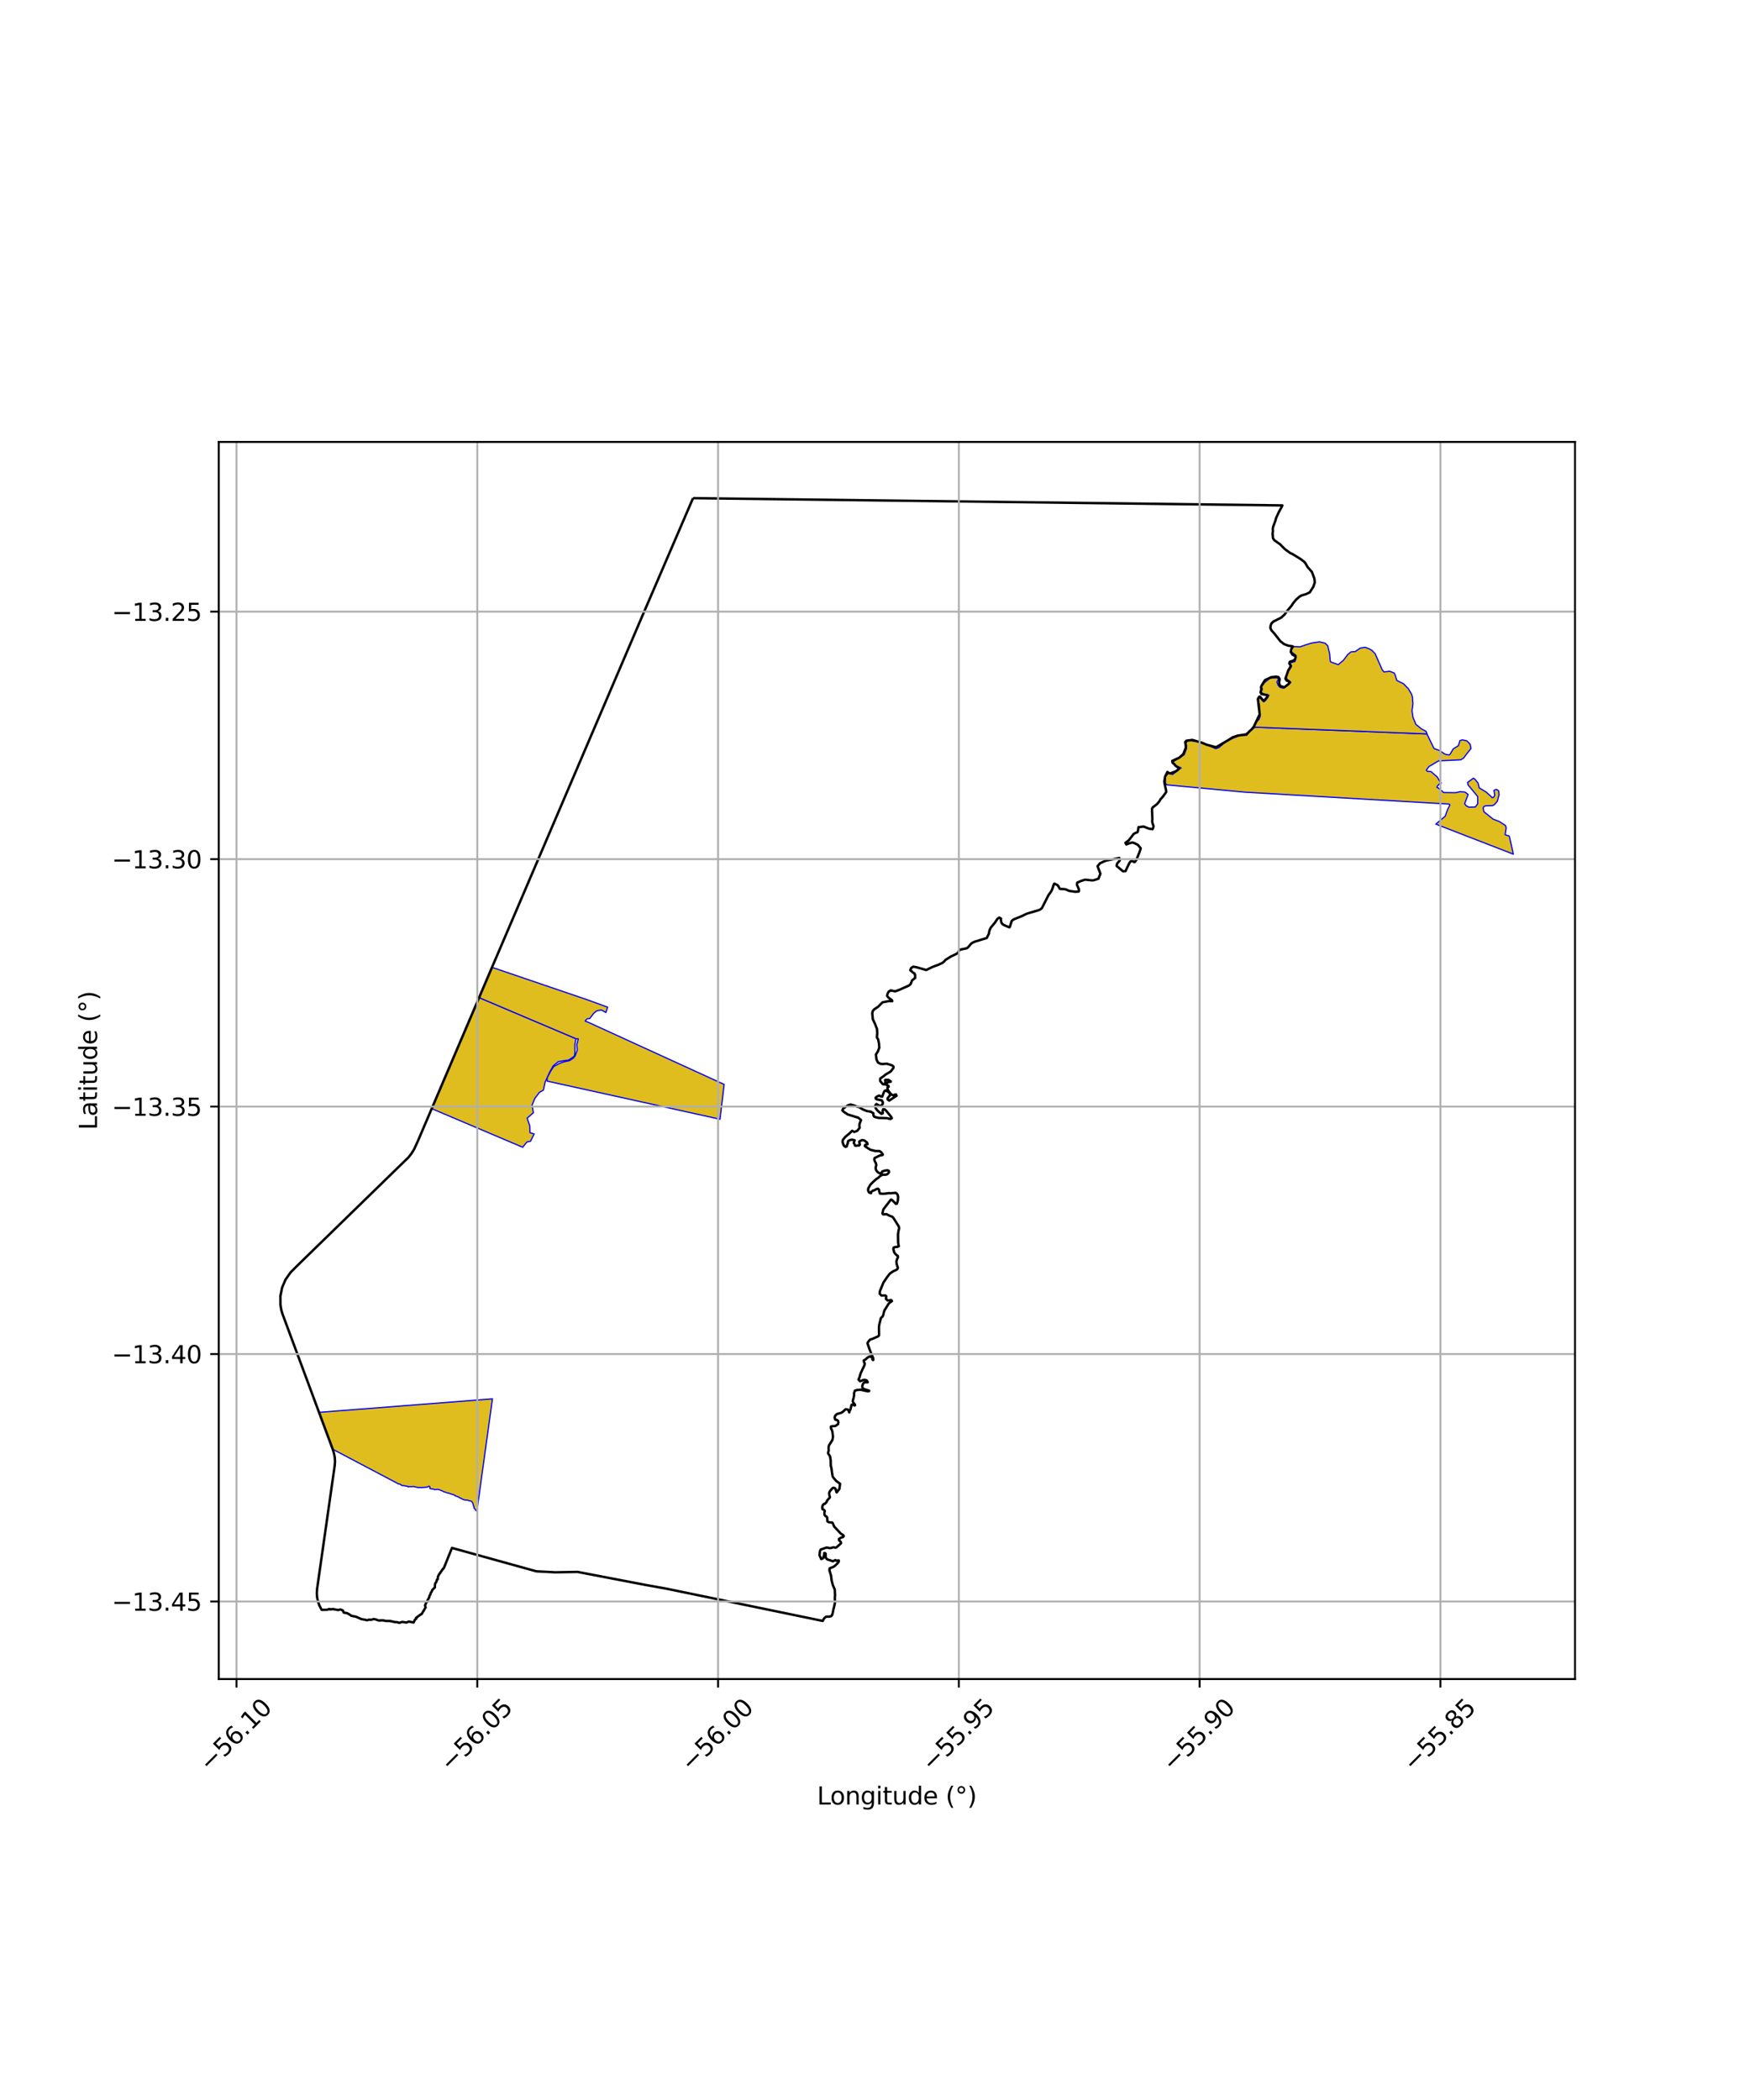 <?xml version="1.0" encoding="utf-8" standalone="no"?>
<!DOCTYPE svg PUBLIC "-//W3C//DTD SVG 1.1//EN"
  "http://www.w3.org/Graphics/SVG/1.1/DTD/svg11.dtd">
<svg xmlns:xlink="http://www.w3.org/1999/xlink" width="720pt" height="864pt" viewBox="0 0 720 864" xmlns="http://www.w3.org/2000/svg" version="1.1">
 <defs>
  <style type="text/css">*{stroke-linejoin: round; stroke-linecap: butt}</style>
 </defs>
 <g id="figure_1">
  <g id="patch_1">
   <path d="M 0 864 
L 720 864 
L 720 0 
L 0 0 
z
" style="fill: #ffffff"/>
  </g>
  <g id="axes_1">
   <g id="patch_2">
    <path d="M 90 690.82 
L 648 690.82 
L 648 181.82 
L 90 181.82 
z
" style="fill: #ffffff"/>
   </g>
   <g id="PatchCollection_1">
    <path d="M 197.095 410.436 
L 236.962 427.348 
L 236.537 429.599 
L 236.545 433.145 
L 236.335 434.522 
L 233.941 436.128 
L 232.157 436.368 
L 229.73 436.793 
L 227.65 438.463 
L 226.395 440.615 
L 225.176 443.258 
L 224.279 445.223 
L 223.587 448.503 
L 221.922 449.444 
L 220.048 451.904 
L 218.907 454.708 
L 219.443 457.813 
L 216.896 460.044 
L 217.945 463.191 
L 218.049 466.024 
L 219.753 466.546 
L 218.285 469.529 
L 216.763 469.881 
L 215.03 472.015 
L 177.635 456.134 
L 197.095 410.436 
" clip-path="url(#p5856c5ca8a)" style="fill: #e0bd1f; stroke: #0000ff; stroke-width: 0.5"/>
    <path d="M 202.423 397.982 
L 241.824 411.4 
L 242.489 411.64 
L 249.978 414.386 
L 249.307 416.575 
L 247.348 415.519 
L 245.449 415.93 
L 244.235 416.952 
L 242.597 419.102 
L 241.785 419.114 
L 241.356 419.338 
L 240.755 420.091 
L 241.907 420.538 
L 297.926 446.157 
L 296.236 460.483 
L 225.121 444.805 
L 225.128 443.474 
L 226.543 440.704 
L 227.827 438.784 
L 230.249 437.494 
L 232.032 436.866 
L 234.27 436.4 
L 235.861 435.382 
L 236.634 434.396 
L 237.499 432.101 
L 237.329 429.749 
L 237.924 427.446 
L 236.962 427.348 
L 197.095 410.436 
L 202.423 397.982 
" clip-path="url(#p5856c5ca8a)" style="fill: #e0bd1f; stroke: #0000ff; stroke-width: 0.5"/>
    <path d="M 620.955 343.918 
L 622.636 351.43 
L 590.745 339.069 
L 594.576 335.814 
L 595.573 333.127 
L 596.535 331.143 
L 596.166 330.82 
L 512.185 325.92 
L 479.884 322.897 
L 479.475 322.022 
L 479.469 321.071 
L 479.464 319.484 
L 480.355 318.622 
L 480.449 318.347 
L 481.436 318.07 
L 482.387 318.68 
L 485.597 316.179 
L 485.976 315.971 
L 483.826 314.976 
L 482.813 314.082 
L 482.729 313.352 
L 487.22 310.521 
L 488.191 307.862 
L 488.203 306.879 
L 487.925 306.068 
L 488.163 305.446 
L 488.122 305.062 
L 489.094 304.687 
L 490.354 304.853 
L 493.555 305.175 
L 500.239 308.044 
L 501.592 307.52 
L 504.412 305.048 
L 507.816 303.489 
L 508.456 303.31 
L 510.178 302.524 
L 512.965 302.526 
L 514.512 300.514 
L 516.399 299.184 
L 587.081 301.97 
L 589.798 307.559 
L 590.101 308.015 
L 592.102 308.712 
L 594.561 310.3 
L 596.156 310.639 
L 596.643 310.25 
L 597.898 308.124 
L 600.016 306.808 
L 600.691 304.671 
L 601.71 304.405 
L 603.478 304.792 
L 604.827 306.149 
L 605.22 307.942 
L 604.035 309.443 
L 603.227 310.465 
L 602.147 311.916 
L 600.978 312.605 
L 591.85 313.051 
L 587.894 315.398 
L 586.841 316.827 
L 587.21 317.312 
L 588.808 317.476 
L 591.335 319.695 
L 592.449 321.604 
L 592.996 322.175 
L 592.294 322.492 
L 591.398 323.364 
L 591.195 323.988 
L 591.847 324.219 
L 593.988 326.081 
L 598.815 326.142 
L 600.761 325.708 
L 602.735 325.878 
L 603.783 326.681 
L 604.029 326.915 
L 602.577 330.667 
L 603.281 331.535 
L 604.332 332.076 
L 607.007 332.006 
L 607.965 330.685 
L 607.969 327.715 
L 604.042 322.983 
L 603.796 321.913 
L 604.346 321.511 
L 606.198 320.182 
L 606.906 320.658 
L 608.103 322.169 
L 608.595 324.149 
L 611.384 325.826 
L 613.598 327.807 
L 613.905 328.238 
L 614.61 327.93 
L 614.957 327.211 
L 614.644 325.172 
L 615.604 324.775 
L 616.558 325.318 
L 616.766 326.961 
L 616.043 329.65 
L 614.904 330.988 
L 614.103 331.475 
L 614.103 331.475 
L 611.191 331.551 
L 610.556 331.813 
L 610.192 332.42 
L 610.192 332.42 
L 610.536 333.988 
L 614.319 337.022 
L 616.919 338.025 
L 619.405 339.647 
L 619.7 340.553 
L 619.265 343.437 
L 620.227 343.766 
L 620.955 343.918 
" clip-path="url(#p5856c5ca8a)" style="fill: #e0bd1f; stroke: #0000ff; stroke-width: 0.5"/>
    <path d="M 516.272 299.168 
L 516.133 298.841 
L 516.685 297.413 
L 518.048 295.865 
L 518.537 294.587 
L 518.107 292.493 
L 518.233 290.464 
L 517.761 288.675 
L 517.55 287.924 
L 518.164 287.056 
L 518.848 287.627 
L 519.898 288.758 
L 520.706 288.191 
L 522.061 286.055 
L 521.48 285.757 
L 520.168 285.583 
L 519.053 285 
L 518.551 283.786 
L 519.042 282.436 
L 520.347 280.778 
L 522.582 278.986 
L 525.398 278.895 
L 526.073 279.299 
L 525.345 280.593 
L 525.889 281.985 
L 526.696 282.833 
L 527.839 283.107 
L 528.693 282.835 
L 531.136 280.725 
L 529.742 279.599 
L 529.231 279.152 
L 529.677 276.698 
L 531.427 274.138 
L 530.671 272.755 
L 532.836 272.148 
L 533.291 269.832 
L 532.908 269.411 
L 531.425 268.27 
L 531.169 266.897 
L 531.735 265.933 
L 532.17 266.116 
L 532.667 266.038 
L 534.879 266.121 
L 537.899 265.084 
L 539.738 264.548 
L 542.87 264.073 
L 545.18 264.625 
L 546.278 265.706 
L 547.052 268.952 
L 547.312 272.013 
L 547.575 272.369 
L 550.595 273.449 
L 552.686 271.692 
L 554.502 269.287 
L 555.818 268.203 
L 557.639 268.042 
L 559.62 266.644 
L 561.634 266.308 
L 563.427 266.989 
L 564.53 267.656 
L 565.794 268.995 
L 568.709 275.629 
L 569.385 276.447 
L 571.765 276.179 
L 573.625 276.885 
L 574.019 277.721 
L 574.697 279.954 
L 577.44 281.299 
L 579.441 283.366 
L 580.731 285.565 
L 581.114 286.743 
L 581.326 289.608 
L 580.955 292.422 
L 581.351 295.149 
L 582.568 298.08 
L 582.88 298.288 
L 584.765 299.838 
L 586.705 300.907 
L 587.089 301.814 
L 586.954 301.955 
L 516.272 299.168 
" clip-path="url(#p5856c5ca8a)" style="fill: #e0bd1f; stroke: #0000ff; stroke-width: 0.5"/>
    <path d="M 195.716 621.377 
L 195.392 620.817 
L 195.08 620.586 
L 194.95 619.774 
L 194.775 619.472 
L 194.697 618.978 
L 194.497 618.43 
L 194.08 617.732 
L 193.648 617.545 
L 193.017 617.479 
L 192.482 617.223 
L 191.849 617.145 
L 191.447 617.157 
L 190.973 617.057 
L 190.524 616.935 
L 190.067 616.691 
L 189.695 616.447 
L 189.376 616.442 
L 189.166 616.225 
L 188.914 616.125 
L 188.717 615.89 
L 188.335 615.815 
L 187.716 615.538 
L 187.398 615.504 
L 187.1 615.208 
L 186.641 615.037 
L 186.395 614.893 
L 185.997 614.825 
L 185.699 614.73 
L 185.36 614.535 
L 184.989 614.501 
L 184.747 614.365 
L 184.373 614.294 
L 183.609 614.12 
L 183.355 613.939 
L 182.977 613.85 
L 182.667 613.798 
L 182.194 613.528 
L 181.667 613.311 
L 181.189 613.086 
L 180.779 612.973 
L 180.13 612.744 
L 179.402 612.856 
L 178.749 612.844 
L 178.394 612.696 
L 177.836 612.636 
L 177.43 612.519 
L 176.879 612.442 
L 176.869 611.772 
L 176.744 611.53 
L 176.297 611.527 
L 175.861 611.818 
L 175.098 611.911 
L 174.192 611.966 
L 173.389 612.042 
L 172.568 611.985 
L 171.932 612.023 
L 170.291 611.604 
L 169.521 611.649 
L 168.962 611.654 
L 168.569 611.638 
L 168.181 611.683 
L 167.828 611.704 
L 167.812 611.547 
L 167.566 611.495 
L 167.29 611.479 
L 166.637 611.325 
L 166.212 611.294 
L 165.982 611.227 
L 165.727 611.225 
L 165.348 611.191 
L 165.134 610.945 
L 164.774 610.818 
L 164.499 610.578 
L 163.963 610.51 
L 163.914 610.503 
L 163.098 610.073 
L 136.893 596.267 
L 131.245 581.081 
L 202.603 575.519 
L 196.233 621.585 
L 196.21 621.753 
L 196.201 621.734 
L 195.716 621.377 
" clip-path="url(#p5856c5ca8a)" style="fill: #e0bd1f; stroke: #0000ff; stroke-width: 0.5"/>
   </g>
   <g id="PatchCollection_2">
    <path d="M 285.136 204.956 
L 527.608 207.942 
L 527.467 208.316 
L 526.109 210.765 
L 524.968 213.269 
L 524.757 214.161 
L 523.822 216.71 
L 523.659 217.607 
L 523.718 218.521 
L 523.575 219.478 
L 523.734 221.399 
L 524.256 222.239 
L 526.608 223.887 
L 528.594 225.893 
L 530.886 227.567 
L 531.739 227.933 
L 534.898 229.875 
L 536.393 230.976 
L 537.023 231.607 
L 537.96 233.265 
L 539.776 235.347 
L 540.741 237.971 
L 540.888 238.889 
L 540.906 239.766 
L 540.308 241.462 
L 538.886 243.707 
L 537.265 244.462 
L 535.432 245.015 
L 534.568 245.529 
L 533.142 246.826 
L 531.942 248.311 
L 531.439 249.134 
L 529.6 251.315 
L 528.495 252.848 
L 527.159 254.077 
L 523.885 255.742 
L 523.149 256.453 
L 522.768 257.401 
L 522.67 258.416 
L 523.106 259.337 
L 524.397 260.769 
L 526.768 263.803 
L 528.309 265.005 
L 530.006 265.639 
L 531.913 265.944 
L 531.226 267.183 
L 531.061 268.245 
L 531.801 269.366 
L 532.379 269.66 
L 532.771 269.71 
L 532.951 270.017 
L 533.002 270.47 
L 532.87 271.145 
L 532.23 271.788 
L 531.011 272.127 
L 530.629 272.318 
L 530.458 272.967 
L 530.949 273.669 
L 530.919 274.379 
L 530.024 275.852 
L 528.845 279.207 
L 529.353 280.013 
L 530.442 280.411 
L 530.543 280.794 
L 530.24 281.339 
L 528.396 282.776 
L 526.622 282.161 
L 526.24 280.965 
L 526.483 279.344 
L 525.993 278.588 
L 524.998 278.391 
L 523.041 278.614 
L 520.436 279.824 
L 519.033 282.096 
L 518.764 282.901 
L 519.108 283.426 
L 518.612 284.781 
L 518.977 285.528 
L 521.129 285.98 
L 521.514 286.276 
L 521.477 286.689 
L 520.015 288.297 
L 519.566 288.014 
L 518.404 286.62 
L 518.054 286.66 
L 517.519 287.601 
L 518.282 293.904 
L 517.926 294.6 
L 515.862 298.949 
L 514.919 300.126 
L 514.08 300.841 
L 513.287 301.666 
L 512.621 302.16 
L 509.246 302.643 
L 507.091 303.368 
L 505.553 304.38 
L 500.319 307.437 
L 496.367 306.362 
L 494.459 305.564 
L 490.563 304.428 
L 488.097 304.749 
L 487.618 305.348 
L 487.878 306.979 
L 487.841 307.759 
L 486.865 310.203 
L 485.234 311.699 
L 482.277 313.049 
L 482.426 313.833 
L 483.099 314.367 
L 483.623 315.022 
L 485.119 316.113 
L 484.391 316.916 
L 483.663 317.349 
L 481.534 318.213 
L 480.867 318.017 
L 480.309 317.596 
L 479.348 319.514 
L 479.018 321.494 
L 479.146 322.472 
L 479.759 325.165 
L 479.791 325.909 
L 478.302 327.933 
L 477.435 328.85 
L 477.172 329.411 
L 476.323 330.536 
L 475.573 331.198 
L 474.354 332.093 
L 474.06 332.493 
L 473.965 332.921 
L 474.113 337.01 
L 474.03 337.867 
L 474.185 338.715 
L 474.586 339.881 
L 474.452 340.613 
L 474.14 341.169 
L 472.526 340.879 
L 470.582 340.068 
L 468.41 340.323 
L 468.185 341.901 
L 467.957 342.398 
L 467.249 342.658 
L 466.441 343.103 
L 464.418 345.725 
L 463.038 346.76 
L 463.402 347.425 
L 464.706 346.907 
L 465.993 346.623 
L 466.78 346.9 
L 468.169 347.615 
L 469.326 349.015 
L 468.803 350.629 
L 467.514 353.838 
L 466.783 354.729 
L 466.629 354.699 
L 466.008 354.317 
L 465.834 354.197 
L 465.237 354.336 
L 464.754 354.937 
L 464.354 355.685 
L 463.044 358.435 
L 462.042 358.474 
L 459.481 356.347 
L 459.416 355.985 
L 459.708 355.166 
L 460.681 354.093 
L 460.705 353.614 
L 460.491 353.001 
L 454.945 354.103 
L 452.597 355.165 
L 451.565 356.392 
L 452.736 359.475 
L 451.92 361.534 
L 449.861 362.19 
L 449.057 362.199 
L 446.442 361.916 
L 444.76 362.453 
L 443.218 363.146 
L 443.064 364 
L 443.802 365.616 
L 443.924 366.368 
L 443.813 366.809 
L 442.376 366.903 
L 439.922 366.54 
L 438.393 365.894 
L 437.608 365.79 
L 436.335 365.755 
L 435.982 365.633 
L 435.491 364.694 
L 435.025 364.108 
L 433.783 363.531 
L 433.534 363.93 
L 433.05 365.472 
L 432.49 366.766 
L 431.403 368.24 
L 428.636 373.682 
L 427.848 374.271 
L 426.923 374.593 
L 422.421 375.923 
L 420.496 376.874 
L 416.907 378.337 
L 416.235 378.919 
L 415.687 380.668 
L 415.532 381.296 
L 415.293 381.548 
L 413.202 380.672 
L 412.414 380.186 
L 411.976 379.498 
L 411.782 378.358 
L 411.864 377.951 
L 411.16 377.499 
L 410.344 378.073 
L 409.36 379.57 
L 407.653 381.63 
L 407.243 382.44 
L 406.982 383.286 
L 406.888 384.069 
L 405.972 385.925 
L 401.195 387.388 
L 400.325 387.753 
L 399.556 388.236 
L 398.415 389.614 
L 397.827 390.127 
L 395.153 390.687 
L 394.559 391.163 
L 394.167 391.941 
L 393.49 392.461 
L 391.196 393.556 
L 388.999 394.94 
L 388.454 395.584 
L 387.791 396.117 
L 386.185 396.882 
L 383.661 397.83 
L 381.08 399.087 
L 376.942 397.924 
L 375.74 397.725 
L 374.92 398.228 
L 374.506 399.17 
L 375.681 400.186 
L 376.259 400.514 
L 376.289 400.667 
L 376.5 401.102 
L 376.515 402.379 
L 375.298 403.282 
L 374.644 404.892 
L 374.01 405.455 
L 369.926 407.281 
L 368.31 407.857 
L 366.472 407.489 
L 365.654 407.959 
L 365.19 408.803 
L 364.953 409.693 
L 365.569 410.456 
L 366.969 411.509 
L 367.117 411.89 
L 366.645 411.924 
L 365.776 411.853 
L 363.097 412.391 
L 361.173 414.289 
L 359.653 415.275 
L 359.065 416.009 
L 358.866 416.894 
L 359.105 419.339 
L 360.025 421.289 
L 360.821 423.388 
L 360.928 424.989 
L 360.792 426.807 
L 361.298 427.67 
L 361.657 429.385 
L 361.756 431.103 
L 361.181 432.608 
L 360.365 433.884 
L 360.625 435.919 
L 361.232 437.15 
L 362.275 437.696 
L 363.214 437.771 
L 364.817 437.635 
L 367.003 438.298 
L 367.611 438.832 
L 367.544 439.456 
L 366.561 440.73 
L 365.88 441.224 
L 364.425 442.031 
L 363.612 442.718 
L 362.137 443.761 
L 362.128 444.767 
L 363.245 446.08 
L 364.099 446.146 
L 364.313 444.834 
L 364.129 444.431 
L 364.362 444.261 
L 365.513 444.265 
L 366.519 444.932 
L 366.444 445.077 
L 365.919 445.129 
L 365.155 445.317 
L 364.701 446.093 
L 364.922 446.541 
L 365.518 446.717 
L 365.629 447.074 
L 365.142 447.457 
L 365.15 448.098 
L 365.631 448.994 
L 366.704 450.287 
L 367.471 450.635 
L 368.606 450.249 
L 368.874 450.819 
L 365.858 452.801 
L 365.178 452.317 
L 365.187 451.822 
L 366.157 450.642 
L 366.238 450.087 
L 365.6 449.292 
L 364.318 448.613 
L 363.91 448.922 
L 363.552 449.575 
L 362.96 451.212 
L 362.41 451.1 
L 361.726 450.743 
L 360.922 451.083 
L 360.245 451.616 
L 360.348 452.102 
L 360.663 452.285 
L 362.775 452.708 
L 363.244 453.573 
L 363.194 454.161 
L 362.726 454.745 
L 362.028 455.023 
L 360.567 454.246 
L 360.053 454.932 
L 360.263 455.903 
L 360.802 456.673 
L 361.452 457.314 
L 362.629 458.266 
L 363.207 458.038 
L 363.149 456.947 
L 363.344 456.387 
L 363.987 456.425 
L 364.602 456.986 
L 366.598 459.436 
L 366.927 460.067 
L 366.332 460.407 
L 364.965 460.045 
L 361.444 459.945 
L 359.949 459.562 
L 359.526 459.258 
L 359.351 458.758 
L 359.336 458.038 
L 358.306 457.405 
L 356.566 457.09 
L 354.975 456.445 
L 353.423 455.496 
L 352.513 455.282 
L 351.724 454.93 
L 349.977 454.451 
L 349.124 454.67 
L 348.315 455.103 
L 346.904 456.117 
L 346.549 456.871 
L 347.264 457.513 
L 348.828 458.527 
L 353.083 459.842 
L 354.256 460.814 
L 353.625 462.403 
L 353.577 463.324 
L 353.679 464.032 
L 352.713 465.245 
L 351.44 465.72 
L 350.597 465.234 
L 349.457 466.35 
L 347.789 467.744 
L 346.819 468.94 
L 346.657 469.467 
L 346.713 470.105 
L 347.16 471.314 
L 347.857 471.844 
L 348.37 471.67 
L 348.482 471.186 
L 348.814 470.295 
L 348.926 469.519 
L 349.369 469.191 
L 350.29 468.909 
L 350.991 468.975 
L 351.651 469.149 
L 351.248 470.174 
L 351.442 470.494 
L 351.825 471.343 
L 352.347 471.385 
L 353.119 471.246 
L 353.44 471.312 
L 353.765 470.903 
L 353.495 469.698 
L 353.936 469.391 
L 354.72 469.047 
L 355.557 469.19 
L 356.746 470.097 
L 356.918 470.775 
L 356.009 471.003 
L 355.8 471.46 
L 356.062 471.729 
L 358.102 473.054 
L 360.191 473.57 
L 361.884 473.585 
L 362.513 474.042 
L 363.034 474.659 
L 363.22 475.06 
L 363.054 475.223 
L 361.898 475.44 
L 359.816 476.476 
L 359.706 477.126 
L 359.937 477.799 
L 360.391 478.65 
L 360.535 479.35 
L 360.3 480.156 
L 360.282 480.931 
L 360.598 481.641 
L 360.962 482.093 
L 361.528 482.535 
L 362.31 482.862 
L 362.629 482.648 
L 362.986 481.978 
L 363.97 481.639 
L 365.057 481.48 
L 365.696 481.71 
L 365.761 482.263 
L 365.379 482.811 
L 364.813 483.218 
L 364.124 483.335 
L 363.334 483.273 
L 362.571 483.551 
L 361.887 484.05 
L 361.335 484.606 
L 360.612 485.023 
L 359.301 486.199 
L 358.053 487.469 
L 357.195 489.03 
L 357.174 489.902 
L 357.597 490.668 
L 358.384 490.909 
L 358.378 490.415 
L 359.063 489.929 
L 359.863 489.633 
L 360.603 489.224 
L 361.222 489.065 
L 361.674 489.496 
L 361.74 490.222 
L 362.026 491.045 
L 363.011 491.158 
L 363.91 491.131 
L 365.803 490.881 
L 366.223 490.957 
L 368.523 490.767 
L 369.13 491.254 
L 369.423 491.943 
L 369.518 492.707 
L 369.372 494.139 
L 369.001 495.235 
L 368.676 495.323 
L 368.441 495.244 
L 368.339 495.027 
L 366.968 493.665 
L 366.557 493.536 
L 363.652 497.289 
L 363.397 497.727 
L 363.056 499.247 
L 363.327 499.616 
L 363.853 499.624 
L 364.685 499.522 
L 366.217 500.295 
L 367.052 500.568 
L 367.565 501.073 
L 369.792 504.622 
L 369.937 505.383 
L 369.696 506.227 
L 369.462 507.968 
L 369.524 511.304 
L 369.783 512.76 
L 369.232 512.984 
L 368.438 513.046 
L 367.692 513.283 
L 367.542 513.994 
L 367.715 514.444 
L 367.81 515.045 
L 368.202 515.689 
L 368.815 516.34 
L 369.367 516.71 
L 369.445 517.312 
L 369.05 518.086 
L 368.802 519.06 
L 368.91 520.048 
L 369.414 521.662 
L 369.156 522.191 
L 368.465 522.619 
L 367.613 522.963 
L 366.094 524 
L 365.057 525.347 
L 363.469 527.678 
L 362.023 531.223 
L 361.92 532.232 
L 362.64 533.023 
L 364.233 532.977 
L 364.635 533.314 
L 364.526 534.41 
L 365.213 535.05 
L 366.664 534.87 
L 366.976 535.299 
L 365.706 536.233 
L 363.905 539.104 
L 363.604 540.01 
L 363.436 540.922 
L 363.108 541.661 
L 362.432 542.269 
L 361.732 545.103 
L 361.633 546.07 
L 361.663 549.408 
L 361.302 549.809 
L 359.057 550.791 
L 357.925 551.192 
L 357.321 551.913 
L 356.892 552.639 
L 357.831 555.348 
L 359.305 558.948 
L 359.287 559.53 
L 359.229 559.559 
L 358.961 559.324 
L 358.887 558.741 
L 358.613 558.295 
L 357.965 558.106 
L 357.429 558.255 
L 356.706 558.723 
L 356.232 559.237 
L 355.403 559.697 
L 355.457 560.367 
L 355.801 560.999 
L 355.633 561.742 
L 354.069 565.092 
L 353.591 566.764 
L 353.197 567.56 
L 353.824 568.275 
L 355.358 567.727 
L 355.955 567.733 
L 356.546 567.92 
L 357.029 568.688 
L 356.943 568.728 
L 355.948 568.678 
L 355.478 568.85 
L 354.99 569.461 
L 354.751 570.312 
L 354.869 571.065 
L 355.4 571.486 
L 357.61 572.188 
L 357.497 572.392 
L 356.807 572.385 
L 354.099 571.774 
L 352.636 571.872 
L 351.705 572.186 
L 351.371 573.213 
L 351.398 574.062 
L 351.286 574.719 
L 350.854 576.448 
L 351.08 577.121 
L 351.67 577.773 
L 351.81 578.162 
L 351.496 578.286 
L 351.221 577.942 
L 350.359 577.965 
L 349.959 579.707 
L 349.501 580.644 
L 349.437 581.111 
L 349.36 581.09 
L 349.257 580.579 
L 348.768 579.894 
L 347.897 579.811 
L 346.745 580.869 
L 346.03 581.308 
L 344.314 581.771 
L 343.646 582.426 
L 343.381 583.203 
L 343.648 584.064 
L 344.357 584.254 
L 344.777 584.537 
L 344.937 585.248 
L 344.791 585.922 
L 343.815 586.621 
L 343.377 586.741 
L 342.487 586.758 
L 341.864 586.923 
L 341.905 587.715 
L 342.145 588.143 
L 342.467 588.987 
L 342.72 591.153 
L 342.486 592.434 
L 341.046 594.702 
L 340.889 595.52 
L 340.952 596.878 
L 340.78 597.301 
L 340.684 597.924 
L 341.495 599.166 
L 341.767 600.79 
L 341.805 602.989 
L 342.052 603.963 
L 342.525 607.244 
L 342.722 607.712 
L 343.019 608.112 
L 344.082 609.353 
L 345.631 610.453 
L 345.359 612.59 
L 344.264 614.015 
L 344.159 613.98 
L 343.746 612.517 
L 343.413 612.259 
L 343.016 612.095 
L 342.576 612.221 
L 341.514 613.397 
L 341.154 614.157 
L 341.14 614.691 
L 341.449 616.075 
L 340.421 617.217 
L 339.995 618.063 
L 339.419 618.698 
L 339.042 618.735 
L 338.544 619.183 
L 338.306 620.042 
L 338.4 620.928 
L 339.072 621.236 
L 339.342 621.679 
L 339.18 622.353 
L 339.21 623.228 
L 339.641 623.756 
L 340.099 623.99 
L 340.335 624.374 
L 340.422 625.918 
L 341.001 626.311 
L 342.459 626.431 
L 342.587 626.641 
L 343.185 628.047 
L 345.924 630.958 
L 346.991 631.652 
L 347.132 631.98 
L 346.835 632.39 
L 346.192 632.544 
L 345.166 633.166 
L 345.204 633.713 
L 345.936 634.381 
L 346.059 634.865 
L 345.655 635.3 
L 344.024 636.72 
L 343.661 636.758 
L 342.903 636.587 
L 342.051 636.846 
L 341.329 636.947 
L 340.704 636.776 
L 339.998 636.714 
L 337.686 637.524 
L 337.358 638.11 
L 337.17 639.861 
L 337.873 641.433 
L 338.652 641.098 
L 339.066 639.786 
L 339.091 639.003 
L 339.331 638.947 
L 339.68 639.213 
L 339.722 640.845 
L 340.21 641.455 
L 340.656 641.701 
L 341.591 641.949 
L 342.641 642.375 
L 343.675 641.853 
L 344.116 642.168 
L 344.764 641.978 
L 345.095 642.023 
L 345.088 642.512 
L 344.653 643.129 
L 343.435 644.278 
L 342.833 644.678 
L 341.349 645.248 
L 341.251 646.021 
L 341.93 648.376 
L 342.164 650.302 
L 342.667 652.183 
L 343.432 653.944 
L 343.568 656.337 
L 343.471 657.243 
L 343.533 659.353 
L 343.253 660.737 
L 342.856 662.277 
L 342.678 663.271 
L 342.463 664.146 
L 342.189 664.763 
L 341.867 664.976 
L 341.293 665.105 
L 339.899 665.16 
L 339.262 665.624 
L 338.97 666.007 
L 338.49 666.893 
L 274.151 653.618 
L 265.753 652.115 
L 237.618 646.725 
L 228.413 646.889 
L 220.687 646.485 
L 185.951 636.856 
L 182.631 645.107 
L 182.353 645.325 
L 182.345 645.516 
L 181.834 645.927 
L 181.778 646.227 
L 181.315 646.78 
L 181.142 646.951 
L 181.119 647.224 
L 180.768 647.52 
L 180.176 648.668 
L 180.125 649.663 
L 179.765 649.916 
L 179.7 650.335 
L 179.407 651.039 
L 179.075 651.411 
L 178.941 652.105 
L 178.915 653.099 
L 177.889 654.111 
L 177.687 654.66 
L 177.144 655.532 
L 177.072 656.103 
L 176.785 656.386 
L 176.659 656.706 
L 176.62 657.124 
L 175.865 658.483 
L 175.888 658.805 
L 175.231 659.577 
L 175.108 660.035 
L 174.856 660.493 
L 175.101 661.354 
L 173.436 664.125 
L 173.251 664.114 
L 171.148 665.667 
L 171.309 665.846 
L 171.145 666.092 
L 170.935 666.181 
L 170.606 666.593 
L 170.163 667.552 
L 168.227 667.145 
L 167.22 667.56 
L 165.536 667.302 
L 164.262 667.684 
L 163.343 667.396 
L 162.403 667.354 
L 160.504 666.921 
L 158.666 666.893 
L 157.942 666.722 
L 156.994 666.626 
L 156.293 666.742 
L 155.554 666.649 
L 154.507 666.249 
L 153.707 666.131 
L 152.58 666.463 
L 151.963 666.344 
L 150.886 666.626 
L 150.431 666.451 
L 148.673 666.145 
L 146.458 665.163 
L 144.545 664.778 
L 143.734 664.194 
L 142.773 663.695 
L 141.417 663.468 
L 141.082 662.619 
L 140.118 662.179 
L 139.149 662.408 
L 136.97 662.021 
L 135.794 662.161 
L 135.505 661.986 
L 134.621 662.3 
L 132.34 662.336 
L 131.42 660.594 
L 130.845 658.972 
L 130.484 657.289 
L 130.349 655.55 
L 130.452 653.764 
L 137.684 603.182 
L 137.829 601.352 
L 137.717 599.488 
L 137.316 597.624 
L 136.893 596.267 
L 116.142 540.381 
L 115.72 538.882 
L 115.382 536.83 
L 115.364 533.231 
L 116.088 529.684 
L 117.496 526.426 
L 119.538 523.512 
L 122.096 520.938 
L 168.105 476.119 
L 169.313 474.563 
L 170.361 472.875 
L 171.942 469.434 
L 202.423 397.982 
L 264.196 253.586 
L 285.136 204.956 
L 285.136 204.956 
" clip-path="url(#p5856c5ca8a)" style="fill: none; stroke: #000000"/>
   </g>
   <g id="matplotlib.axis_1">
    <g id="xtick_1">
     <g id="line2d_1">
      <path d="M 97.309 690.82 
L 97.309 181.82 
" clip-path="url(#p5856c5ca8a)" style="fill: none; stroke: #b0b0b0; stroke-width: 0.8; stroke-linecap: square"/>
     </g>
     <g id="line2d_2">
      <defs>
       <path id="m969f3b33bd" d="M 0 0 
L 0 3.5 
" style="stroke: #000000; stroke-width: 0.8"/>
      </defs>
      <g>
       <use xlink:href="#m969f3b33bd" x="97.309" y="690.82" style="stroke: #000000; stroke-width: 0.8"/>
      </g>
     </g>
     <g id="text_1">
      <!-- −56.10 -->
      <g transform="translate(86.176 729.361) rotate(-45) scale(0.1 -0.1)">
       <defs>
        <path id="DejaVuSans-2212" d="M 678 2272 
L 4684 2272 
L 4684 1741 
L 678 1741 
L 678 2272 
z
" transform="scale(0.016)"/>
        <path id="DejaVuSans-35" d="M 691 4666 
L 3169 4666 
L 3169 4134 
L 1269 4134 
L 1269 2991 
Q 1406 3038 1543 3061 
Q 1681 3084 1819 3084 
Q 2600 3084 3056 2656 
Q 3513 2228 3513 1497 
Q 3513 744 3044 326 
Q 2575 -91 1722 -91 
Q 1428 -91 1123 -41 
Q 819 9 494 109 
L 494 744 
Q 775 591 1075 516 
Q 1375 441 1709 441 
Q 2250 441 2565 725 
Q 2881 1009 2881 1497 
Q 2881 1984 2565 2268 
Q 2250 2553 1709 2553 
Q 1456 2553 1204 2497 
Q 953 2441 691 2322 
L 691 4666 
z
" transform="scale(0.016)"/>
        <path id="DejaVuSans-36" d="M 2113 2584 
Q 1688 2584 1439 2293 
Q 1191 2003 1191 1497 
Q 1191 994 1439 701 
Q 1688 409 2113 409 
Q 2538 409 2786 701 
Q 3034 994 3034 1497 
Q 3034 2003 2786 2293 
Q 2538 2584 2113 2584 
z
M 3366 4563 
L 3366 3988 
Q 3128 4100 2886 4159 
Q 2644 4219 2406 4219 
Q 1781 4219 1451 3797 
Q 1122 3375 1075 2522 
Q 1259 2794 1537 2939 
Q 1816 3084 2150 3084 
Q 2853 3084 3261 2657 
Q 3669 2231 3669 1497 
Q 3669 778 3244 343 
Q 2819 -91 2113 -91 
Q 1303 -91 875 529 
Q 447 1150 447 2328 
Q 447 3434 972 4092 
Q 1497 4750 2381 4750 
Q 2619 4750 2861 4703 
Q 3103 4656 3366 4563 
z
" transform="scale(0.016)"/>
        <path id="DejaVuSans-2e" d="M 684 794 
L 1344 794 
L 1344 0 
L 684 0 
L 684 794 
z
" transform="scale(0.016)"/>
        <path id="DejaVuSans-31" d="M 794 531 
L 1825 531 
L 1825 4091 
L 703 3866 
L 703 4441 
L 1819 4666 
L 2450 4666 
L 2450 531 
L 3481 531 
L 3481 0 
L 794 0 
L 794 531 
z
" transform="scale(0.016)"/>
        <path id="DejaVuSans-30" d="M 2034 4250 
Q 1547 4250 1301 3770 
Q 1056 3291 1056 2328 
Q 1056 1369 1301 889 
Q 1547 409 2034 409 
Q 2525 409 2770 889 
Q 3016 1369 3016 2328 
Q 3016 3291 2770 3770 
Q 2525 4250 2034 4250 
z
M 2034 4750 
Q 2819 4750 3233 4129 
Q 3647 3509 3647 2328 
Q 3647 1150 3233 529 
Q 2819 -91 2034 -91 
Q 1250 -91 836 529 
Q 422 1150 422 2328 
Q 422 3509 836 4129 
Q 1250 4750 2034 4750 
z
" transform="scale(0.016)"/>
       </defs>
       <use xlink:href="#DejaVuSans-2212"/>
       <use xlink:href="#DejaVuSans-35" transform="translate(83.789 0)"/>
       <use xlink:href="#DejaVuSans-36" transform="translate(147.412 0)"/>
       <use xlink:href="#DejaVuSans-2e" transform="translate(211.035 0)"/>
       <use xlink:href="#DejaVuSans-31" transform="translate(242.822 0)"/>
       <use xlink:href="#DejaVuSans-30" transform="translate(306.445 0)"/>
      </g>
     </g>
    </g>
    <g id="xtick_2">
     <g id="line2d_3">
      <path d="M 196.373 690.82 
L 196.373 181.82 
" clip-path="url(#p5856c5ca8a)" style="fill: none; stroke: #b0b0b0; stroke-width: 0.8; stroke-linecap: square"/>
     </g>
     <g id="line2d_4">
      <g>
       <use xlink:href="#m969f3b33bd" x="196.373" y="690.82" style="stroke: #000000; stroke-width: 0.8"/>
      </g>
     </g>
     <g id="text_2">
      <!-- −56.05 -->
      <g transform="translate(185.24 729.361) rotate(-45) scale(0.1 -0.1)">
       <use xlink:href="#DejaVuSans-2212"/>
       <use xlink:href="#DejaVuSans-35" transform="translate(83.789 0)"/>
       <use xlink:href="#DejaVuSans-36" transform="translate(147.412 0)"/>
       <use xlink:href="#DejaVuSans-2e" transform="translate(211.035 0)"/>
       <use xlink:href="#DejaVuSans-30" transform="translate(242.822 0)"/>
       <use xlink:href="#DejaVuSans-35" transform="translate(306.445 0)"/>
      </g>
     </g>
    </g>
    <g id="xtick_3">
     <g id="line2d_5">
      <path d="M 295.437 690.82 
L 295.437 181.82 
" clip-path="url(#p5856c5ca8a)" style="fill: none; stroke: #b0b0b0; stroke-width: 0.8; stroke-linecap: square"/>
     </g>
     <g id="line2d_6">
      <g>
       <use xlink:href="#m969f3b33bd" x="295.437" y="690.82" style="stroke: #000000; stroke-width: 0.8"/>
      </g>
     </g>
     <g id="text_3">
      <!-- −56.00 -->
      <g transform="translate(284.304 729.361) rotate(-45) scale(0.1 -0.1)">
       <use xlink:href="#DejaVuSans-2212"/>
       <use xlink:href="#DejaVuSans-35" transform="translate(83.789 0)"/>
       <use xlink:href="#DejaVuSans-36" transform="translate(147.412 0)"/>
       <use xlink:href="#DejaVuSans-2e" transform="translate(211.035 0)"/>
       <use xlink:href="#DejaVuSans-30" transform="translate(242.822 0)"/>
       <use xlink:href="#DejaVuSans-30" transform="translate(306.445 0)"/>
      </g>
     </g>
    </g>
    <g id="xtick_4">
     <g id="line2d_7">
      <path d="M 394.501 690.82 
L 394.501 181.82 
" clip-path="url(#p5856c5ca8a)" style="fill: none; stroke: #b0b0b0; stroke-width: 0.8; stroke-linecap: square"/>
     </g>
     <g id="line2d_8">
      <g>
       <use xlink:href="#m969f3b33bd" x="394.501" y="690.82" style="stroke: #000000; stroke-width: 0.8"/>
      </g>
     </g>
     <g id="text_4">
      <!-- −55.95 -->
      <g transform="translate(383.368 729.361) rotate(-45) scale(0.1 -0.1)">
       <defs>
        <path id="DejaVuSans-39" d="M 703 97 
L 703 672 
Q 941 559 1184 500 
Q 1428 441 1663 441 
Q 2288 441 2617 861 
Q 2947 1281 2994 2138 
Q 2813 1869 2534 1725 
Q 2256 1581 1919 1581 
Q 1219 1581 811 2004 
Q 403 2428 403 3163 
Q 403 3881 828 4315 
Q 1253 4750 1959 4750 
Q 2769 4750 3195 4129 
Q 3622 3509 3622 2328 
Q 3622 1225 3098 567 
Q 2575 -91 1691 -91 
Q 1453 -91 1209 -44 
Q 966 3 703 97 
z
M 1959 2075 
Q 2384 2075 2632 2365 
Q 2881 2656 2881 3163 
Q 2881 3666 2632 3958 
Q 2384 4250 1959 4250 
Q 1534 4250 1286 3958 
Q 1038 3666 1038 3163 
Q 1038 2656 1286 2365 
Q 1534 2075 1959 2075 
z
" transform="scale(0.016)"/>
       </defs>
       <use xlink:href="#DejaVuSans-2212"/>
       <use xlink:href="#DejaVuSans-35" transform="translate(83.789 0)"/>
       <use xlink:href="#DejaVuSans-35" transform="translate(147.412 0)"/>
       <use xlink:href="#DejaVuSans-2e" transform="translate(211.035 0)"/>
       <use xlink:href="#DejaVuSans-39" transform="translate(242.822 0)"/>
       <use xlink:href="#DejaVuSans-35" transform="translate(306.445 0)"/>
      </g>
     </g>
    </g>
    <g id="xtick_5">
     <g id="line2d_9">
      <path d="M 493.565 690.82 
L 493.565 181.82 
" clip-path="url(#p5856c5ca8a)" style="fill: none; stroke: #b0b0b0; stroke-width: 0.8; stroke-linecap: square"/>
     </g>
     <g id="line2d_10">
      <g>
       <use xlink:href="#m969f3b33bd" x="493.565" y="690.82" style="stroke: #000000; stroke-width: 0.8"/>
      </g>
     </g>
     <g id="text_5">
      <!-- −55.90 -->
      <g transform="translate(482.432 729.361) rotate(-45) scale(0.1 -0.1)">
       <use xlink:href="#DejaVuSans-2212"/>
       <use xlink:href="#DejaVuSans-35" transform="translate(83.789 0)"/>
       <use xlink:href="#DejaVuSans-35" transform="translate(147.412 0)"/>
       <use xlink:href="#DejaVuSans-2e" transform="translate(211.035 0)"/>
       <use xlink:href="#DejaVuSans-39" transform="translate(242.822 0)"/>
       <use xlink:href="#DejaVuSans-30" transform="translate(306.445 0)"/>
      </g>
     </g>
    </g>
    <g id="xtick_6">
     <g id="line2d_11">
      <path d="M 592.629 690.82 
L 592.629 181.82 
" clip-path="url(#p5856c5ca8a)" style="fill: none; stroke: #b0b0b0; stroke-width: 0.8; stroke-linecap: square"/>
     </g>
     <g id="line2d_12">
      <g>
       <use xlink:href="#m969f3b33bd" x="592.629" y="690.82" style="stroke: #000000; stroke-width: 0.8"/>
      </g>
     </g>
     <g id="text_6">
      <!-- −55.85 -->
      <g transform="translate(581.496 729.361) rotate(-45) scale(0.1 -0.1)">
       <defs>
        <path id="DejaVuSans-38" d="M 2034 2216 
Q 1584 2216 1326 1975 
Q 1069 1734 1069 1313 
Q 1069 891 1326 650 
Q 1584 409 2034 409 
Q 2484 409 2743 651 
Q 3003 894 3003 1313 
Q 3003 1734 2745 1975 
Q 2488 2216 2034 2216 
z
M 1403 2484 
Q 997 2584 770 2862 
Q 544 3141 544 3541 
Q 544 4100 942 4425 
Q 1341 4750 2034 4750 
Q 2731 4750 3128 4425 
Q 3525 4100 3525 3541 
Q 3525 3141 3298 2862 
Q 3072 2584 2669 2484 
Q 3125 2378 3379 2068 
Q 3634 1759 3634 1313 
Q 3634 634 3220 271 
Q 2806 -91 2034 -91 
Q 1263 -91 848 271 
Q 434 634 434 1313 
Q 434 1759 690 2068 
Q 947 2378 1403 2484 
z
M 1172 3481 
Q 1172 3119 1398 2916 
Q 1625 2713 2034 2713 
Q 2441 2713 2670 2916 
Q 2900 3119 2900 3481 
Q 2900 3844 2670 4047 
Q 2441 4250 2034 4250 
Q 1625 4250 1398 4047 
Q 1172 3844 1172 3481 
z
" transform="scale(0.016)"/>
       </defs>
       <use xlink:href="#DejaVuSans-2212"/>
       <use xlink:href="#DejaVuSans-35" transform="translate(83.789 0)"/>
       <use xlink:href="#DejaVuSans-35" transform="translate(147.412 0)"/>
       <use xlink:href="#DejaVuSans-2e" transform="translate(211.035 0)"/>
       <use xlink:href="#DejaVuSans-38" transform="translate(242.822 0)"/>
       <use xlink:href="#DejaVuSans-35" transform="translate(306.445 0)"/>
      </g>
     </g>
    </g>
    <g id="text_7">
     <!-- Longitude (°) -->
     <g transform="translate(336.14 742.43) scale(0.1 -0.1)">
      <defs>
       <path id="DejaVuSans-4c" d="M 628 4666 
L 1259 4666 
L 1259 531 
L 3531 531 
L 3531 0 
L 628 0 
L 628 4666 
z
" transform="scale(0.016)"/>
       <path id="DejaVuSans-6f" d="M 1959 3097 
Q 1497 3097 1228 2736 
Q 959 2375 959 1747 
Q 959 1119 1226 758 
Q 1494 397 1959 397 
Q 2419 397 2687 759 
Q 2956 1122 2956 1747 
Q 2956 2369 2687 2733 
Q 2419 3097 1959 3097 
z
M 1959 3584 
Q 2709 3584 3137 3096 
Q 3566 2609 3566 1747 
Q 3566 888 3137 398 
Q 2709 -91 1959 -91 
Q 1206 -91 779 398 
Q 353 888 353 1747 
Q 353 2609 779 3096 
Q 1206 3584 1959 3584 
z
" transform="scale(0.016)"/>
       <path id="DejaVuSans-6e" d="M 3513 2113 
L 3513 0 
L 2938 0 
L 2938 2094 
Q 2938 2591 2744 2837 
Q 2550 3084 2163 3084 
Q 1697 3084 1428 2787 
Q 1159 2491 1159 1978 
L 1159 0 
L 581 0 
L 581 3500 
L 1159 3500 
L 1159 2956 
Q 1366 3272 1645 3428 
Q 1925 3584 2291 3584 
Q 2894 3584 3203 3211 
Q 3513 2838 3513 2113 
z
" transform="scale(0.016)"/>
       <path id="DejaVuSans-67" d="M 2906 1791 
Q 2906 2416 2648 2759 
Q 2391 3103 1925 3103 
Q 1463 3103 1205 2759 
Q 947 2416 947 1791 
Q 947 1169 1205 825 
Q 1463 481 1925 481 
Q 2391 481 2648 825 
Q 2906 1169 2906 1791 
z
M 3481 434 
Q 3481 -459 3084 -895 
Q 2688 -1331 1869 -1331 
Q 1566 -1331 1297 -1286 
Q 1028 -1241 775 -1147 
L 775 -588 
Q 1028 -725 1275 -790 
Q 1522 -856 1778 -856 
Q 2344 -856 2625 -561 
Q 2906 -266 2906 331 
L 2906 616 
Q 2728 306 2450 153 
Q 2172 0 1784 0 
Q 1141 0 747 490 
Q 353 981 353 1791 
Q 353 2603 747 3093 
Q 1141 3584 1784 3584 
Q 2172 3584 2450 3431 
Q 2728 3278 2906 2969 
L 2906 3500 
L 3481 3500 
L 3481 434 
z
" transform="scale(0.016)"/>
       <path id="DejaVuSans-69" d="M 603 3500 
L 1178 3500 
L 1178 0 
L 603 0 
L 603 3500 
z
M 603 4863 
L 1178 4863 
L 1178 4134 
L 603 4134 
L 603 4863 
z
" transform="scale(0.016)"/>
       <path id="DejaVuSans-74" d="M 1172 4494 
L 1172 3500 
L 2356 3500 
L 2356 3053 
L 1172 3053 
L 1172 1153 
Q 1172 725 1289 603 
Q 1406 481 1766 481 
L 2356 481 
L 2356 0 
L 1766 0 
Q 1100 0 847 248 
Q 594 497 594 1153 
L 594 3053 
L 172 3053 
L 172 3500 
L 594 3500 
L 594 4494 
L 1172 4494 
z
" transform="scale(0.016)"/>
       <path id="DejaVuSans-75" d="M 544 1381 
L 544 3500 
L 1119 3500 
L 1119 1403 
Q 1119 906 1312 657 
Q 1506 409 1894 409 
Q 2359 409 2629 706 
Q 2900 1003 2900 1516 
L 2900 3500 
L 3475 3500 
L 3475 0 
L 2900 0 
L 2900 538 
Q 2691 219 2414 64 
Q 2138 -91 1772 -91 
Q 1169 -91 856 284 
Q 544 659 544 1381 
z
M 1991 3584 
L 1991 3584 
z
" transform="scale(0.016)"/>
       <path id="DejaVuSans-64" d="M 2906 2969 
L 2906 4863 
L 3481 4863 
L 3481 0 
L 2906 0 
L 2906 525 
Q 2725 213 2448 61 
Q 2172 -91 1784 -91 
Q 1150 -91 751 415 
Q 353 922 353 1747 
Q 353 2572 751 3078 
Q 1150 3584 1784 3584 
Q 2172 3584 2448 3432 
Q 2725 3281 2906 2969 
z
M 947 1747 
Q 947 1113 1208 752 
Q 1469 391 1925 391 
Q 2381 391 2643 752 
Q 2906 1113 2906 1747 
Q 2906 2381 2643 2742 
Q 2381 3103 1925 3103 
Q 1469 3103 1208 2742 
Q 947 2381 947 1747 
z
" transform="scale(0.016)"/>
       <path id="DejaVuSans-65" d="M 3597 1894 
L 3597 1613 
L 953 1613 
Q 991 1019 1311 708 
Q 1631 397 2203 397 
Q 2534 397 2845 478 
Q 3156 559 3463 722 
L 3463 178 
Q 3153 47 2828 -22 
Q 2503 -91 2169 -91 
Q 1331 -91 842 396 
Q 353 884 353 1716 
Q 353 2575 817 3079 
Q 1281 3584 2069 3584 
Q 2775 3584 3186 3129 
Q 3597 2675 3597 1894 
z
M 3022 2063 
Q 3016 2534 2758 2815 
Q 2500 3097 2075 3097 
Q 1594 3097 1305 2825 
Q 1016 2553 972 2059 
L 3022 2063 
z
" transform="scale(0.016)"/>
       <path id="DejaVuSans-20" transform="scale(0.016)"/>
       <path id="DejaVuSans-28" d="M 1984 4856 
Q 1566 4138 1362 3434 
Q 1159 2731 1159 2009 
Q 1159 1288 1364 580 
Q 1569 -128 1984 -844 
L 1484 -844 
Q 1016 -109 783 600 
Q 550 1309 550 2009 
Q 550 2706 781 3412 
Q 1013 4119 1484 4856 
L 1984 4856 
z
" transform="scale(0.016)"/>
       <path id="DejaVuSans-b0" d="M 1600 4347 
Q 1350 4347 1178 4173 
Q 1006 4000 1006 3750 
Q 1006 3503 1178 3333 
Q 1350 3163 1600 3163 
Q 1850 3163 2022 3333 
Q 2194 3503 2194 3750 
Q 2194 3997 2020 4172 
Q 1847 4347 1600 4347 
z
M 1600 4750 
Q 1800 4750 1984 4673 
Q 2169 4597 2303 4453 
Q 2447 4313 2519 4134 
Q 2591 3956 2591 3750 
Q 2591 3338 2302 3052 
Q 2013 2766 1594 2766 
Q 1172 2766 890 3047 
Q 609 3328 609 3750 
Q 609 4169 896 4459 
Q 1184 4750 1600 4750 
z
" transform="scale(0.016)"/>
       <path id="DejaVuSans-29" d="M 513 4856 
L 1013 4856 
Q 1481 4119 1714 3412 
Q 1947 2706 1947 2009 
Q 1947 1309 1714 600 
Q 1481 -109 1013 -844 
L 513 -844 
Q 928 -128 1133 580 
Q 1338 1288 1338 2009 
Q 1338 2731 1133 3434 
Q 928 4138 513 4856 
z
" transform="scale(0.016)"/>
      </defs>
      <use xlink:href="#DejaVuSans-4c"/>
      <use xlink:href="#DejaVuSans-6f" transform="translate(53.963 0)"/>
      <use xlink:href="#DejaVuSans-6e" transform="translate(115.145 0)"/>
      <use xlink:href="#DejaVuSans-67" transform="translate(178.523 0)"/>
      <use xlink:href="#DejaVuSans-69" transform="translate(242 0)"/>
      <use xlink:href="#DejaVuSans-74" transform="translate(269.783 0)"/>
      <use xlink:href="#DejaVuSans-75" transform="translate(308.992 0)"/>
      <use xlink:href="#DejaVuSans-64" transform="translate(372.371 0)"/>
      <use xlink:href="#DejaVuSans-65" transform="translate(435.848 0)"/>
      <use xlink:href="#DejaVuSans-20" transform="translate(497.371 0)"/>
      <use xlink:href="#DejaVuSans-28" transform="translate(529.158 0)"/>
      <use xlink:href="#DejaVuSans-b0" transform="translate(568.172 0)"/>
      <use xlink:href="#DejaVuSans-29" transform="translate(618.172 0)"/>
     </g>
    </g>
   </g>
   <g id="matplotlib.axis_2">
    <g id="ytick_1">
     <g id="line2d_13">
      <path d="M 90 658.9 
L 648 658.9 
" clip-path="url(#p5856c5ca8a)" style="fill: none; stroke: #b0b0b0; stroke-width: 0.8; stroke-linecap: square"/>
     </g>
     <g id="line2d_14">
      <defs>
       <path id="m924cdec75b" d="M 0 0 
L -3.5 0 
" style="stroke: #000000; stroke-width: 0.8"/>
      </defs>
      <g>
       <use xlink:href="#m924cdec75b" x="90" y="658.9" style="stroke: #000000; stroke-width: 0.8"/>
      </g>
     </g>
     <g id="text_8">
      <!-- −13.45 -->
      <g transform="translate(45.992 662.699) scale(0.1 -0.1)">
       <defs>
        <path id="DejaVuSans-33" d="M 2597 2516 
Q 3050 2419 3304 2112 
Q 3559 1806 3559 1356 
Q 3559 666 3084 287 
Q 2609 -91 1734 -91 
Q 1441 -91 1130 -33 
Q 819 25 488 141 
L 488 750 
Q 750 597 1062 519 
Q 1375 441 1716 441 
Q 2309 441 2620 675 
Q 2931 909 2931 1356 
Q 2931 1769 2642 2001 
Q 2353 2234 1838 2234 
L 1294 2234 
L 1294 2753 
L 1863 2753 
Q 2328 2753 2575 2939 
Q 2822 3125 2822 3475 
Q 2822 3834 2567 4026 
Q 2313 4219 1838 4219 
Q 1578 4219 1281 4162 
Q 984 4106 628 3988 
L 628 4550 
Q 988 4650 1302 4700 
Q 1616 4750 1894 4750 
Q 2613 4750 3031 4423 
Q 3450 4097 3450 3541 
Q 3450 3153 3228 2886 
Q 3006 2619 2597 2516 
z
" transform="scale(0.016)"/>
        <path id="DejaVuSans-34" d="M 2419 4116 
L 825 1625 
L 2419 1625 
L 2419 4116 
z
M 2253 4666 
L 3047 4666 
L 3047 1625 
L 3713 1625 
L 3713 1100 
L 3047 1100 
L 3047 0 
L 2419 0 
L 2419 1100 
L 313 1100 
L 313 1709 
L 2253 4666 
z
" transform="scale(0.016)"/>
       </defs>
       <use xlink:href="#DejaVuSans-2212"/>
       <use xlink:href="#DejaVuSans-31" transform="translate(83.789 0)"/>
       <use xlink:href="#DejaVuSans-33" transform="translate(147.412 0)"/>
       <use xlink:href="#DejaVuSans-2e" transform="translate(211.035 0)"/>
       <use xlink:href="#DejaVuSans-34" transform="translate(242.822 0)"/>
       <use xlink:href="#DejaVuSans-35" transform="translate(306.445 0)"/>
      </g>
     </g>
    </g>
    <g id="ytick_2">
     <g id="line2d_15">
      <path d="M 90 557.089 
L 648 557.089 
" clip-path="url(#p5856c5ca8a)" style="fill: none; stroke: #b0b0b0; stroke-width: 0.8; stroke-linecap: square"/>
     </g>
     <g id="line2d_16">
      <g>
       <use xlink:href="#m924cdec75b" x="90" y="557.089" style="stroke: #000000; stroke-width: 0.8"/>
      </g>
     </g>
     <g id="text_9">
      <!-- −13.40 -->
      <g transform="translate(45.992 560.888) scale(0.1 -0.1)">
       <use xlink:href="#DejaVuSans-2212"/>
       <use xlink:href="#DejaVuSans-31" transform="translate(83.789 0)"/>
       <use xlink:href="#DejaVuSans-33" transform="translate(147.412 0)"/>
       <use xlink:href="#DejaVuSans-2e" transform="translate(211.035 0)"/>
       <use xlink:href="#DejaVuSans-34" transform="translate(242.822 0)"/>
       <use xlink:href="#DejaVuSans-30" transform="translate(306.445 0)"/>
      </g>
     </g>
    </g>
    <g id="ytick_3">
     <g id="line2d_17">
      <path d="M 90 455.277 
L 648 455.277 
" clip-path="url(#p5856c5ca8a)" style="fill: none; stroke: #b0b0b0; stroke-width: 0.8; stroke-linecap: square"/>
     </g>
     <g id="line2d_18">
      <g>
       <use xlink:href="#m924cdec75b" x="90" y="455.277" style="stroke: #000000; stroke-width: 0.8"/>
      </g>
     </g>
     <g id="text_10">
      <!-- −13.35 -->
      <g transform="translate(45.992 459.077) scale(0.1 -0.1)">
       <use xlink:href="#DejaVuSans-2212"/>
       <use xlink:href="#DejaVuSans-31" transform="translate(83.789 0)"/>
       <use xlink:href="#DejaVuSans-33" transform="translate(147.412 0)"/>
       <use xlink:href="#DejaVuSans-2e" transform="translate(211.035 0)"/>
       <use xlink:href="#DejaVuSans-33" transform="translate(242.822 0)"/>
       <use xlink:href="#DejaVuSans-35" transform="translate(306.445 0)"/>
      </g>
     </g>
    </g>
    <g id="ytick_4">
     <g id="line2d_19">
      <path d="M 90 353.466 
L 648 353.466 
" clip-path="url(#p5856c5ca8a)" style="fill: none; stroke: #b0b0b0; stroke-width: 0.8; stroke-linecap: square"/>
     </g>
     <g id="line2d_20">
      <g>
       <use xlink:href="#m924cdec75b" x="90" y="353.466" style="stroke: #000000; stroke-width: 0.8"/>
      </g>
     </g>
     <g id="text_11">
      <!-- −13.30 -->
      <g transform="translate(45.992 357.265) scale(0.1 -0.1)">
       <use xlink:href="#DejaVuSans-2212"/>
       <use xlink:href="#DejaVuSans-31" transform="translate(83.789 0)"/>
       <use xlink:href="#DejaVuSans-33" transform="translate(147.412 0)"/>
       <use xlink:href="#DejaVuSans-2e" transform="translate(211.035 0)"/>
       <use xlink:href="#DejaVuSans-33" transform="translate(242.822 0)"/>
       <use xlink:href="#DejaVuSans-30" transform="translate(306.445 0)"/>
      </g>
     </g>
    </g>
    <g id="ytick_5">
     <g id="line2d_21">
      <path d="M 90 251.655 
L 648 251.655 
" clip-path="url(#p5856c5ca8a)" style="fill: none; stroke: #b0b0b0; stroke-width: 0.8; stroke-linecap: square"/>
     </g>
     <g id="line2d_22">
      <g>
       <use xlink:href="#m924cdec75b" x="90" y="251.655" style="stroke: #000000; stroke-width: 0.8"/>
      </g>
     </g>
     <g id="text_12">
      <!-- −13.25 -->
      <g transform="translate(45.992 255.454) scale(0.1 -0.1)">
       <defs>
        <path id="DejaVuSans-32" d="M 1228 531 
L 3431 531 
L 3431 0 
L 469 0 
L 469 531 
Q 828 903 1448 1529 
Q 2069 2156 2228 2338 
Q 2531 2678 2651 2914 
Q 2772 3150 2772 3378 
Q 2772 3750 2511 3984 
Q 2250 4219 1831 4219 
Q 1534 4219 1204 4116 
Q 875 4013 500 3803 
L 500 4441 
Q 881 4594 1212 4672 
Q 1544 4750 1819 4750 
Q 2544 4750 2975 4387 
Q 3406 4025 3406 3419 
Q 3406 3131 3298 2873 
Q 3191 2616 2906 2266 
Q 2828 2175 2409 1742 
Q 1991 1309 1228 531 
z
" transform="scale(0.016)"/>
       </defs>
       <use xlink:href="#DejaVuSans-2212"/>
       <use xlink:href="#DejaVuSans-31" transform="translate(83.789 0)"/>
       <use xlink:href="#DejaVuSans-33" transform="translate(147.412 0)"/>
       <use xlink:href="#DejaVuSans-2e" transform="translate(211.035 0)"/>
       <use xlink:href="#DejaVuSans-32" transform="translate(242.822 0)"/>
       <use xlink:href="#DejaVuSans-35" transform="translate(306.445 0)"/>
      </g>
     </g>
    </g>
    <g id="text_13">
     <!-- Latitude (°) -->
     <g transform="translate(39.913 464.89) rotate(-90) scale(0.1 -0.1)">
      <defs>
       <path id="DejaVuSans-61" d="M 2194 1759 
Q 1497 1759 1228 1600 
Q 959 1441 959 1056 
Q 959 750 1161 570 
Q 1363 391 1709 391 
Q 2188 391 2477 730 
Q 2766 1069 2766 1631 
L 2766 1759 
L 2194 1759 
z
M 3341 1997 
L 3341 0 
L 2766 0 
L 2766 531 
Q 2569 213 2275 61 
Q 1981 -91 1556 -91 
Q 1019 -91 701 211 
Q 384 513 384 1019 
Q 384 1609 779 1909 
Q 1175 2209 1959 2209 
L 2766 2209 
L 2766 2266 
Q 2766 2663 2505 2880 
Q 2244 3097 1772 3097 
Q 1472 3097 1187 3025 
Q 903 2953 641 2809 
L 641 3341 
Q 956 3463 1253 3523 
Q 1550 3584 1831 3584 
Q 2591 3584 2966 3190 
Q 3341 2797 3341 1997 
z
" transform="scale(0.016)"/>
      </defs>
      <use xlink:href="#DejaVuSans-4c"/>
      <use xlink:href="#DejaVuSans-61" transform="translate(55.713 0)"/>
      <use xlink:href="#DejaVuSans-74" transform="translate(116.992 0)"/>
      <use xlink:href="#DejaVuSans-69" transform="translate(156.201 0)"/>
      <use xlink:href="#DejaVuSans-74" transform="translate(183.984 0)"/>
      <use xlink:href="#DejaVuSans-75" transform="translate(223.193 0)"/>
      <use xlink:href="#DejaVuSans-64" transform="translate(286.572 0)"/>
      <use xlink:href="#DejaVuSans-65" transform="translate(350.049 0)"/>
      <use xlink:href="#DejaVuSans-20" transform="translate(411.572 0)"/>
      <use xlink:href="#DejaVuSans-28" transform="translate(443.359 0)"/>
      <use xlink:href="#DejaVuSans-b0" transform="translate(482.373 0)"/>
      <use xlink:href="#DejaVuSans-29" transform="translate(532.373 0)"/>
     </g>
    </g>
   </g>
   <g id="patch_3">
    <path d="M 90 690.82 
L 90 181.82 
" style="fill: none; stroke: #000000; stroke-width: 0.8; stroke-linejoin: miter; stroke-linecap: square"/>
   </g>
   <g id="patch_4">
    <path d="M 648 690.82 
L 648 181.82 
" style="fill: none; stroke: #000000; stroke-width: 0.8; stroke-linejoin: miter; stroke-linecap: square"/>
   </g>
   <g id="patch_5">
    <path d="M 90 690.82 
L 648 690.82 
" style="fill: none; stroke: #000000; stroke-width: 0.8; stroke-linejoin: miter; stroke-linecap: square"/>
   </g>
   <g id="patch_6">
    <path d="M 90 181.82 
L 648 181.82 
" style="fill: none; stroke: #000000; stroke-width: 0.8; stroke-linejoin: miter; stroke-linecap: square"/>
   </g>
  </g>
 </g>
 <defs>
  <clipPath id="p5856c5ca8a">
   <rect x="90" y="181.82" width="558" height="509"/>
  </clipPath>
 </defs>
</svg>
